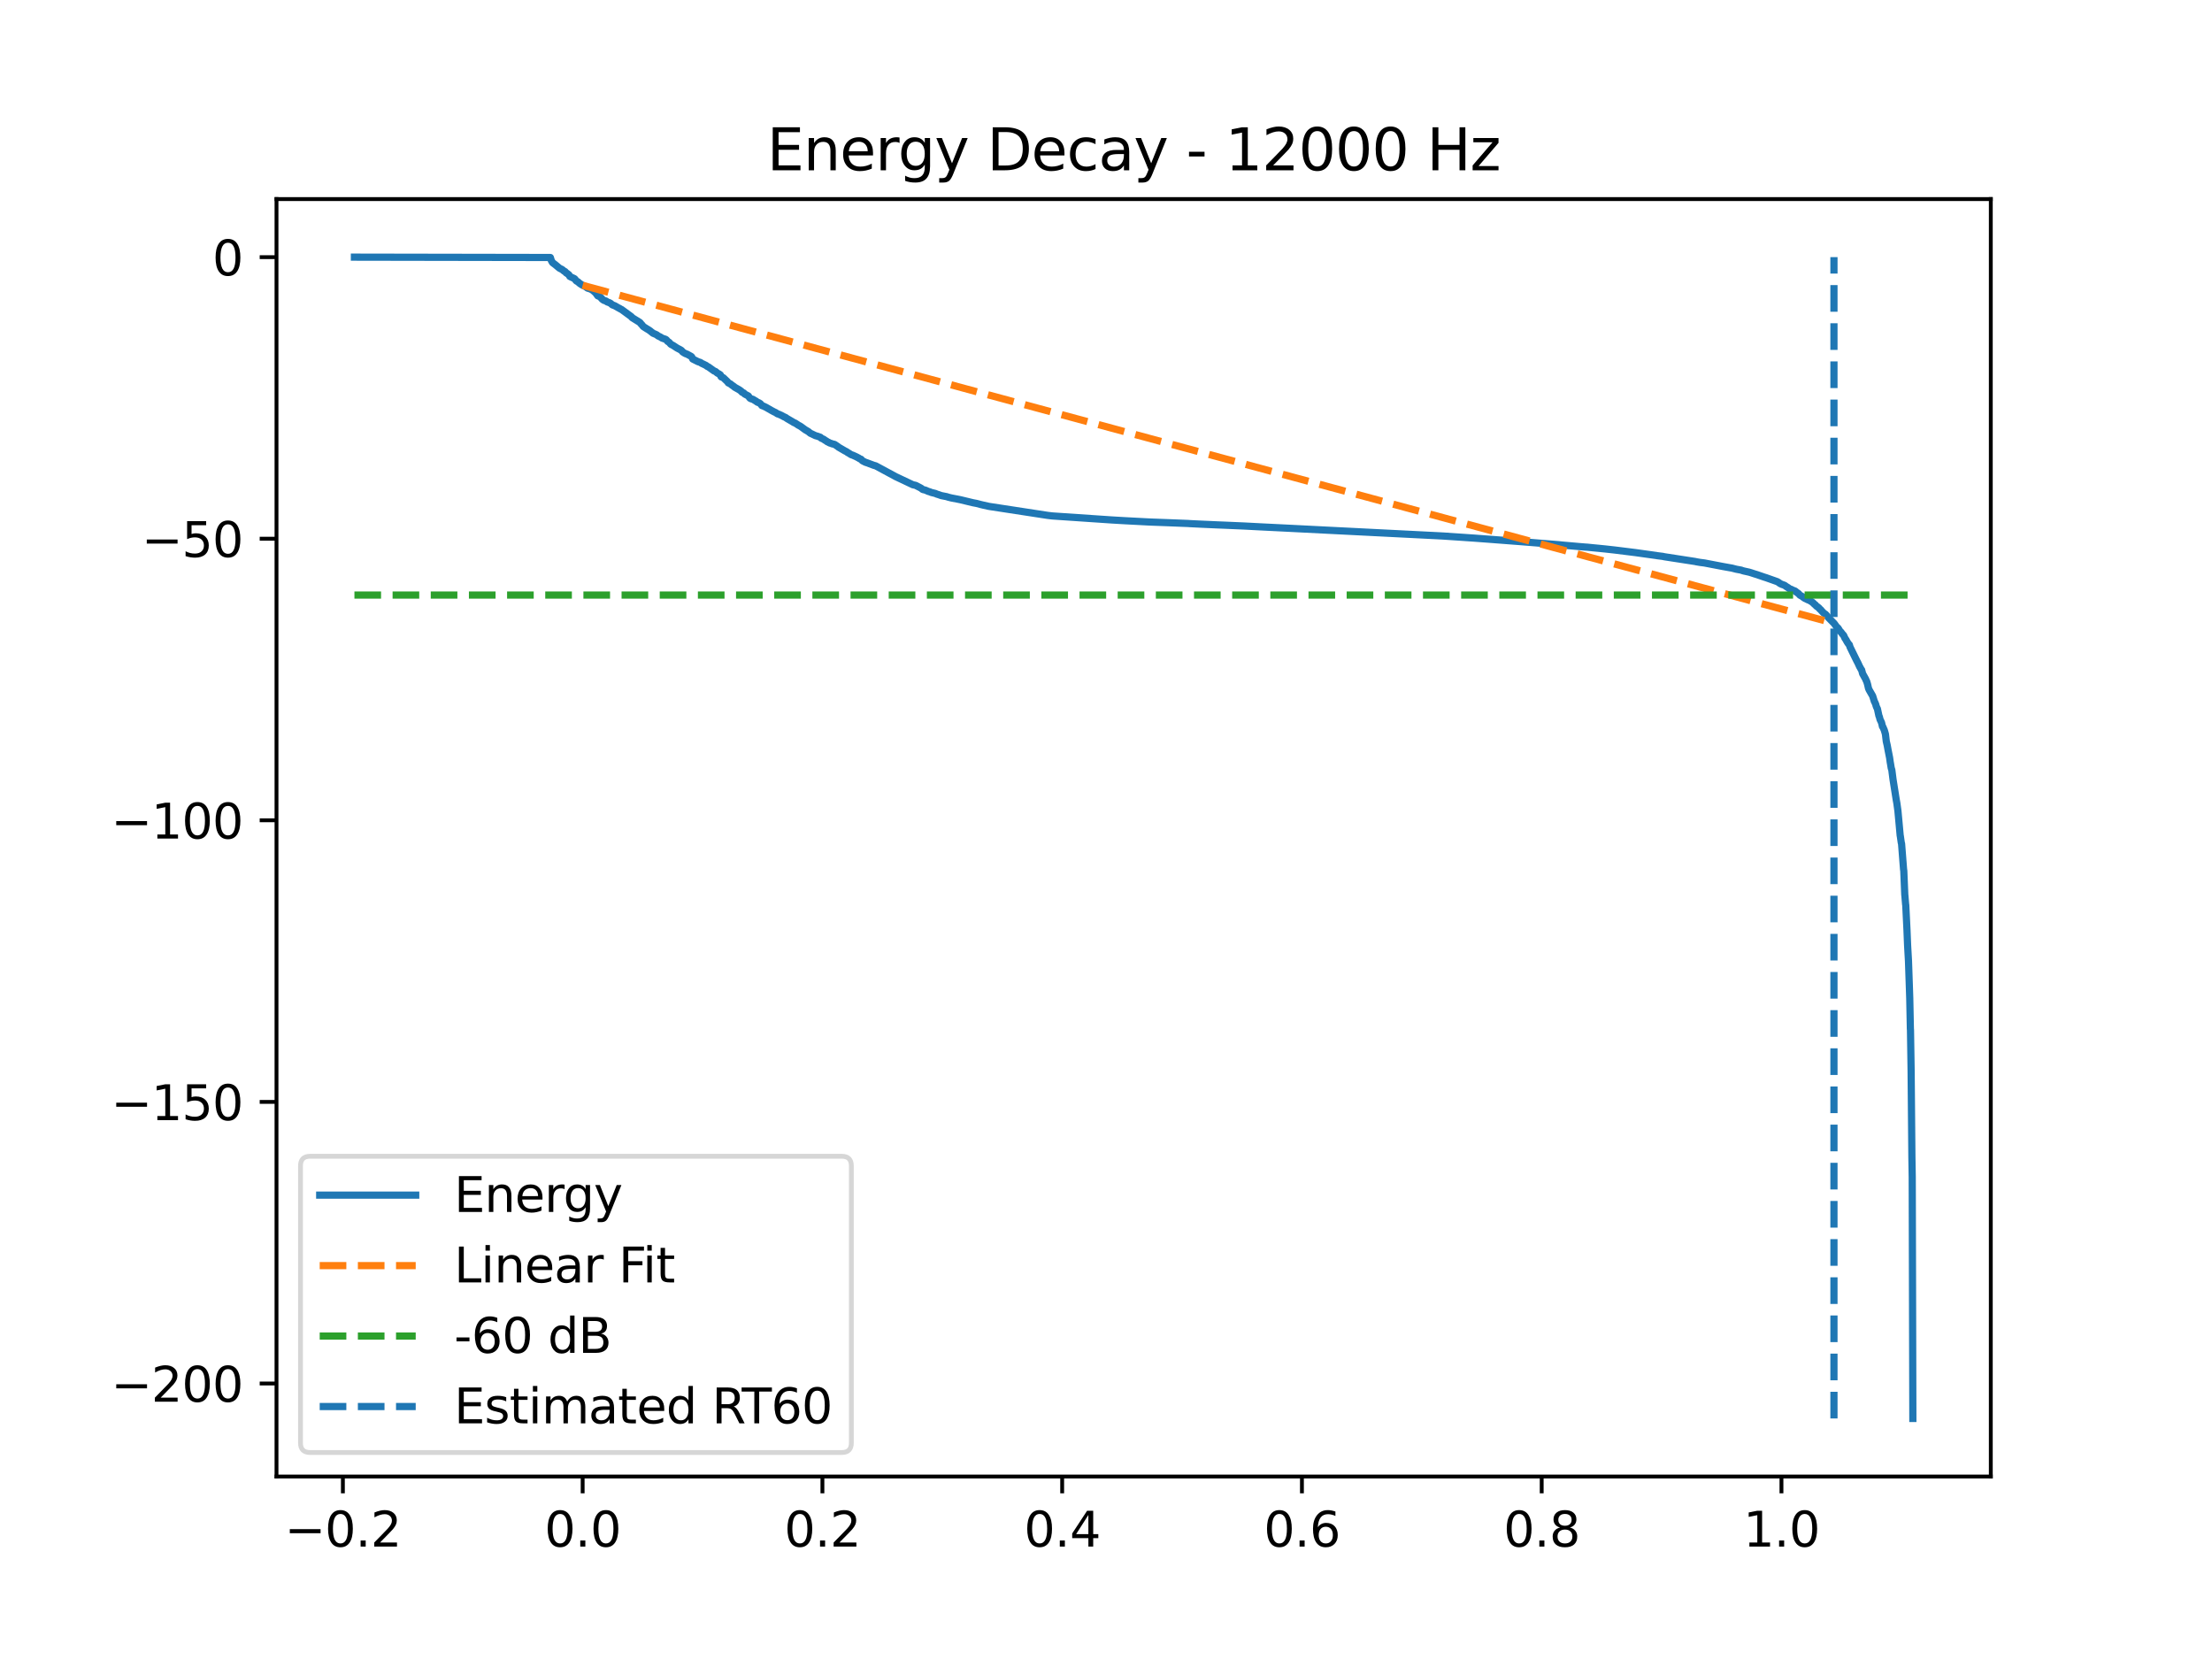 <?xml version="1.0" encoding="utf-8" standalone="no"?>
<!DOCTYPE svg PUBLIC "-//W3C//DTD SVG 1.1//EN"
  "http://www.w3.org/Graphics/SVG/1.1/DTD/svg11.dtd">
<svg xmlns:xlink="http://www.w3.org/1999/xlink" width="460.8pt" height="345.6pt" viewBox="0 0 460.8 345.6" xmlns="http://www.w3.org/2000/svg" version="1.1">
 <defs>
  <style type="text/css">*{stroke-linejoin: round; stroke-linecap: butt}</style>
 </defs>
 <g id="figure_1">
  <g id="patch_1">
   <path d="M 0 345.6 
L 460.8 345.6 
L 460.8 0 
L 0 0 
z
" style="fill: #ffffff"/>
  </g>
  <g id="axes_1">
   <g id="patch_2">
    <path d="M 57.6 307.584 
L 414.72 307.584 
L 414.72 41.472 
L 57.6 41.472 
z
" style="fill: #ffffff"/>
   </g>
   <g id="matplotlib.axis_1">
    <g id="xtick_1">
     <g id="line2d_1">
      <defs>
       <path id="mada0045328" d="M 0 0 
L 0 3.5 
" style="stroke: #000000; stroke-width: 0.8"/>
      </defs>
      <g>
       <use xlink:href="#mada0045328" x="71.429" y="307.584" style="stroke: #000000; stroke-width: 0.8"/>
      </g>
     </g>
     <g id="text_1">
      <!-- −0.2 -->
      <g transform="translate(59.288 322.182) scale(0.1 -0.1)">
       <defs>
        <path id="DejaVuSans-2212" d="M 678 2272 
L 4684 2272 
L 4684 1741 
L 678 1741 
L 678 2272 
z
" transform="scale(0.016)"/>
        <path id="DejaVuSans-30" d="M 2034 4250 
Q 1547 4250 1301 3770 
Q 1056 3291 1056 2328 
Q 1056 1369 1301 889 
Q 1547 409 2034 409 
Q 2525 409 2770 889 
Q 3016 1369 3016 2328 
Q 3016 3291 2770 3770 
Q 2525 4250 2034 4250 
z
M 2034 4750 
Q 2819 4750 3233 4129 
Q 3647 3509 3647 2328 
Q 3647 1150 3233 529 
Q 2819 -91 2034 -91 
Q 1250 -91 836 529 
Q 422 1150 422 2328 
Q 422 3509 836 4129 
Q 1250 4750 2034 4750 
z
" transform="scale(0.016)"/>
        <path id="DejaVuSans-2e" d="M 684 794 
L 1344 794 
L 1344 0 
L 684 0 
L 684 794 
z
" transform="scale(0.016)"/>
        <path id="DejaVuSans-32" d="M 1228 531 
L 3431 531 
L 3431 0 
L 469 0 
L 469 531 
Q 828 903 1448 1529 
Q 2069 2156 2228 2338 
Q 2531 2678 2651 2914 
Q 2772 3150 2772 3378 
Q 2772 3750 2511 3984 
Q 2250 4219 1831 4219 
Q 1534 4219 1204 4116 
Q 875 4013 500 3803 
L 500 4441 
Q 881 4594 1212 4672 
Q 1544 4750 1819 4750 
Q 2544 4750 2975 4387 
Q 3406 4025 3406 3419 
Q 3406 3131 3298 2873 
Q 3191 2616 2906 2266 
Q 2828 2175 2409 1742 
Q 1991 1309 1228 531 
z
" transform="scale(0.016)"/>
       </defs>
       <use xlink:href="#DejaVuSans-2212"/>
       <use xlink:href="#DejaVuSans-30" transform="translate(83.789 0)"/>
       <use xlink:href="#DejaVuSans-2e" transform="translate(147.412 0)"/>
       <use xlink:href="#DejaVuSans-32" transform="translate(179.199 0)"/>
      </g>
     </g>
    </g>
    <g id="xtick_2">
     <g id="line2d_2">
      <g>
       <use xlink:href="#mada0045328" x="121.376" y="307.584" style="stroke: #000000; stroke-width: 0.8"/>
      </g>
     </g>
     <g id="text_2">
      <!-- 0.0 -->
      <g transform="translate(113.424 322.182) scale(0.1 -0.1)">
       <use xlink:href="#DejaVuSans-30"/>
       <use xlink:href="#DejaVuSans-2e" transform="translate(63.623 0)"/>
       <use xlink:href="#DejaVuSans-30" transform="translate(95.41 0)"/>
      </g>
     </g>
    </g>
    <g id="xtick_3">
     <g id="line2d_3">
      <g>
       <use xlink:href="#mada0045328" x="171.323" y="307.584" style="stroke: #000000; stroke-width: 0.8"/>
      </g>
     </g>
     <g id="text_3">
      <!-- 0.2 -->
      <g transform="translate(163.371 322.182) scale(0.1 -0.1)">
       <use xlink:href="#DejaVuSans-30"/>
       <use xlink:href="#DejaVuSans-2e" transform="translate(63.623 0)"/>
       <use xlink:href="#DejaVuSans-32" transform="translate(95.41 0)"/>
      </g>
     </g>
    </g>
    <g id="xtick_4">
     <g id="line2d_4">
      <g>
       <use xlink:href="#mada0045328" x="221.27" y="307.584" style="stroke: #000000; stroke-width: 0.8"/>
      </g>
     </g>
     <g id="text_4">
      <!-- 0.4 -->
      <g transform="translate(213.318 322.182) scale(0.1 -0.1)">
       <defs>
        <path id="DejaVuSans-34" d="M 2419 4116 
L 825 1625 
L 2419 1625 
L 2419 4116 
z
M 2253 4666 
L 3047 4666 
L 3047 1625 
L 3713 1625 
L 3713 1100 
L 3047 1100 
L 3047 0 
L 2419 0 
L 2419 1100 
L 313 1100 
L 313 1709 
L 2253 4666 
z
" transform="scale(0.016)"/>
       </defs>
       <use xlink:href="#DejaVuSans-30"/>
       <use xlink:href="#DejaVuSans-2e" transform="translate(63.623 0)"/>
       <use xlink:href="#DejaVuSans-34" transform="translate(95.41 0)"/>
      </g>
     </g>
    </g>
    <g id="xtick_5">
     <g id="line2d_5">
      <g>
       <use xlink:href="#mada0045328" x="271.216" y="307.584" style="stroke: #000000; stroke-width: 0.8"/>
      </g>
     </g>
     <g id="text_5">
      <!-- 0.6 -->
      <g transform="translate(263.265 322.182) scale(0.1 -0.1)">
       <defs>
        <path id="DejaVuSans-36" d="M 2113 2584 
Q 1688 2584 1439 2293 
Q 1191 2003 1191 1497 
Q 1191 994 1439 701 
Q 1688 409 2113 409 
Q 2538 409 2786 701 
Q 3034 994 3034 1497 
Q 3034 2003 2786 2293 
Q 2538 2584 2113 2584 
z
M 3366 4563 
L 3366 3988 
Q 3128 4100 2886 4159 
Q 2644 4219 2406 4219 
Q 1781 4219 1451 3797 
Q 1122 3375 1075 2522 
Q 1259 2794 1537 2939 
Q 1816 3084 2150 3084 
Q 2853 3084 3261 2657 
Q 3669 2231 3669 1497 
Q 3669 778 3244 343 
Q 2819 -91 2113 -91 
Q 1303 -91 875 529 
Q 447 1150 447 2328 
Q 447 3434 972 4092 
Q 1497 4750 2381 4750 
Q 2619 4750 2861 4703 
Q 3103 4656 3366 4563 
z
" transform="scale(0.016)"/>
       </defs>
       <use xlink:href="#DejaVuSans-30"/>
       <use xlink:href="#DejaVuSans-2e" transform="translate(63.623 0)"/>
       <use xlink:href="#DejaVuSans-36" transform="translate(95.41 0)"/>
      </g>
     </g>
    </g>
    <g id="xtick_6">
     <g id="line2d_6">
      <g>
       <use xlink:href="#mada0045328" x="321.163" y="307.584" style="stroke: #000000; stroke-width: 0.8"/>
      </g>
     </g>
     <g id="text_6">
      <!-- 0.8 -->
      <g transform="translate(313.212 322.182) scale(0.1 -0.1)">
       <defs>
        <path id="DejaVuSans-38" d="M 2034 2216 
Q 1584 2216 1326 1975 
Q 1069 1734 1069 1313 
Q 1069 891 1326 650 
Q 1584 409 2034 409 
Q 2484 409 2743 651 
Q 3003 894 3003 1313 
Q 3003 1734 2745 1975 
Q 2488 2216 2034 2216 
z
M 1403 2484 
Q 997 2584 770 2862 
Q 544 3141 544 3541 
Q 544 4100 942 4425 
Q 1341 4750 2034 4750 
Q 2731 4750 3128 4425 
Q 3525 4100 3525 3541 
Q 3525 3141 3298 2862 
Q 3072 2584 2669 2484 
Q 3125 2378 3379 2068 
Q 3634 1759 3634 1313 
Q 3634 634 3220 271 
Q 2806 -91 2034 -91 
Q 1263 -91 848 271 
Q 434 634 434 1313 
Q 434 1759 690 2068 
Q 947 2378 1403 2484 
z
M 1172 3481 
Q 1172 3119 1398 2916 
Q 1625 2713 2034 2713 
Q 2441 2713 2670 2916 
Q 2900 3119 2900 3481 
Q 2900 3844 2670 4047 
Q 2441 4250 2034 4250 
Q 1625 4250 1398 4047 
Q 1172 3844 1172 3481 
z
" transform="scale(0.016)"/>
       </defs>
       <use xlink:href="#DejaVuSans-30"/>
       <use xlink:href="#DejaVuSans-2e" transform="translate(63.623 0)"/>
       <use xlink:href="#DejaVuSans-38" transform="translate(95.41 0)"/>
      </g>
     </g>
    </g>
    <g id="xtick_7">
     <g id="line2d_7">
      <g>
       <use xlink:href="#mada0045328" x="371.11" y="307.584" style="stroke: #000000; stroke-width: 0.8"/>
      </g>
     </g>
     <g id="text_7">
      <!-- 1.0 -->
      <g transform="translate(363.159 322.182) scale(0.1 -0.1)">
       <defs>
        <path id="DejaVuSans-31" d="M 794 531 
L 1825 531 
L 1825 4091 
L 703 3866 
L 703 4441 
L 1819 4666 
L 2450 4666 
L 2450 531 
L 3481 531 
L 3481 0 
L 794 0 
L 794 531 
z
" transform="scale(0.016)"/>
       </defs>
       <use xlink:href="#DejaVuSans-31"/>
       <use xlink:href="#DejaVuSans-2e" transform="translate(63.623 0)"/>
       <use xlink:href="#DejaVuSans-30" transform="translate(95.41 0)"/>
      </g>
     </g>
    </g>
   </g>
   <g id="matplotlib.axis_2">
    <g id="ytick_1">
     <g id="line2d_8">
      <defs>
       <path id="me02e7747e7" d="M 0 0 
L -3.5 0 
" style="stroke: #000000; stroke-width: 0.8"/>
      </defs>
      <g>
       <use xlink:href="#me02e7747e7" x="57.6" y="288.204" style="stroke: #000000; stroke-width: 0.8"/>
      </g>
     </g>
     <g id="text_8">
      <!-- −200 -->
      <g transform="translate(23.133 292.004) scale(0.1 -0.1)">
       <use xlink:href="#DejaVuSans-2212"/>
       <use xlink:href="#DejaVuSans-32" transform="translate(83.789 0)"/>
       <use xlink:href="#DejaVuSans-30" transform="translate(147.412 0)"/>
       <use xlink:href="#DejaVuSans-30" transform="translate(211.035 0)"/>
      </g>
     </g>
    </g>
    <g id="ytick_2">
     <g id="line2d_9">
      <g>
       <use xlink:href="#me02e7747e7" x="57.6" y="229.545" style="stroke: #000000; stroke-width: 0.8"/>
      </g>
     </g>
     <g id="text_9">
      <!-- −150 -->
      <g transform="translate(23.133 233.344) scale(0.1 -0.1)">
       <defs>
        <path id="DejaVuSans-35" d="M 691 4666 
L 3169 4666 
L 3169 4134 
L 1269 4134 
L 1269 2991 
Q 1406 3038 1543 3061 
Q 1681 3084 1819 3084 
Q 2600 3084 3056 2656 
Q 3513 2228 3513 1497 
Q 3513 744 3044 326 
Q 2575 -91 1722 -91 
Q 1428 -91 1123 -41 
Q 819 9 494 109 
L 494 744 
Q 775 591 1075 516 
Q 1375 441 1709 441 
Q 2250 441 2565 725 
Q 2881 1009 2881 1497 
Q 2881 1984 2565 2268 
Q 2250 2553 1709 2553 
Q 1456 2553 1204 2497 
Q 953 2441 691 2322 
L 691 4666 
z
" transform="scale(0.016)"/>
       </defs>
       <use xlink:href="#DejaVuSans-2212"/>
       <use xlink:href="#DejaVuSans-31" transform="translate(83.789 0)"/>
       <use xlink:href="#DejaVuSans-35" transform="translate(147.412 0)"/>
       <use xlink:href="#DejaVuSans-30" transform="translate(211.035 0)"/>
      </g>
     </g>
    </g>
    <g id="ytick_3">
     <g id="line2d_10">
      <g>
       <use xlink:href="#me02e7747e7" x="57.6" y="170.886" style="stroke: #000000; stroke-width: 0.8"/>
      </g>
     </g>
     <g id="text_10">
      <!-- −100 -->
      <g transform="translate(23.133 174.685) scale(0.1 -0.1)">
       <use xlink:href="#DejaVuSans-2212"/>
       <use xlink:href="#DejaVuSans-31" transform="translate(83.789 0)"/>
       <use xlink:href="#DejaVuSans-30" transform="translate(147.412 0)"/>
       <use xlink:href="#DejaVuSans-30" transform="translate(211.035 0)"/>
      </g>
     </g>
    </g>
    <g id="ytick_4">
     <g id="line2d_11">
      <g>
       <use xlink:href="#me02e7747e7" x="57.6" y="112.227" style="stroke: #000000; stroke-width: 0.8"/>
      </g>
     </g>
     <g id="text_11">
      <!-- −50 -->
      <g transform="translate(29.495 116.026) scale(0.1 -0.1)">
       <use xlink:href="#DejaVuSans-2212"/>
       <use xlink:href="#DejaVuSans-35" transform="translate(83.789 0)"/>
       <use xlink:href="#DejaVuSans-30" transform="translate(147.412 0)"/>
      </g>
     </g>
    </g>
    <g id="ytick_5">
     <g id="line2d_12">
      <g>
       <use xlink:href="#me02e7747e7" x="57.6" y="53.568" style="stroke: #000000; stroke-width: 0.8"/>
      </g>
     </g>
     <g id="text_12">
      <!-- 0 -->
      <g transform="translate(44.237 57.367) scale(0.1 -0.1)">
       <use xlink:href="#DejaVuSans-30"/>
      </g>
     </g>
    </g>
   </g>
   <g id="line2d_13">
    <path d="M 73.833 53.568 
L 114.649 53.639 
L 114.831 54.228 
L 115.086 54.695 
L 115.679 55.143 
L 115.861 55.296 
L 116.542 55.864 
L 116.87 56.032 
L 117.052 56.113 
L 117.162 56.199 
L 117.281 56.294 
L 117.541 56.512 
L 117.698 56.561 
L 117.958 56.86 
L 118.098 56.909 
L 118.27 57.079 
L 118.442 57.172 
L 118.52 57.268 
L 118.702 57.586 
L 118.92 57.697 
L 119.685 58.053 
L 119.857 58.252 
L 119.914 58.365 
L 120.096 58.553 
L 120.361 58.684 
L 120.668 58.955 
L 120.804 59.069 
L 121.173 59.312 
L 122.146 59.808 
L 122.234 59.911 
L 122.38 60.018 
L 123.056 60.227 
L 123.275 60.362 
L 123.478 60.475 
L 124.113 61.043 
L 124.279 61.286 
L 124.534 61.63 
L 124.888 61.733 
L 125.049 61.914 
L 125.273 62.091 
L 125.382 62.254 
L 125.538 62.391 
L 125.689 62.495 
L 125.824 62.579 
L 126.251 62.71 
L 126.454 62.881 
L 126.761 62.993 
L 126.927 63.05 
L 127.224 63.212 
L 127.416 63.386 
L 127.583 63.524 
L 127.723 63.565 
L 128.087 63.705 
L 128.847 64.145 
L 129.086 64.253 
L 129.227 64.361 
L 129.487 64.477 
L 131.532 65.976 
L 131.662 66.161 
L 133.004 66.991 
L 133.322 67.194 
L 133.545 67.484 
L 133.66 67.589 
L 133.894 67.877 
L 133.967 67.987 
L 134.133 68.105 
L 134.487 68.328 
L 134.773 68.511 
L 134.997 68.638 
L 135.444 68.933 
L 135.647 69.113 
L 135.824 69.235 
L 136.011 69.404 
L 136.542 69.627 
L 136.833 69.769 
L 136.984 69.899 
L 137.125 70.003 
L 137.265 70.061 
L 137.562 70.203 
L 137.921 70.435 
L 138.597 70.662 
L 138.743 70.741 
L 138.868 70.853 
L 139.071 71.117 
L 139.294 71.242 
L 139.487 71.413 
L 139.638 71.6 
L 139.737 71.714 
L 140.226 71.963 
L 141.006 72.478 
L 141.141 72.555 
L 141.604 72.79 
L 141.958 73.003 
L 142.192 73.299 
L 142.385 73.421 
L 142.624 73.572 
L 142.9 73.708 
L 143.087 73.753 
L 143.311 73.877 
L 143.966 74.235 
L 144.123 74.382 
L 144.169 74.49 
L 144.305 74.789 
L 145.387 75.334 
L 145.709 75.442 
L 145.938 75.517 
L 146.074 75.628 
L 146.235 75.722 
L 146.531 75.853 
L 146.74 75.961 
L 147.078 76.121 
L 147.312 76.317 
L 147.567 76.428 
L 148.769 77.286 
L 149.029 77.381 
L 149.159 77.468 
L 149.258 77.569 
L 149.419 77.704 
L 149.82 77.922 
L 150.069 78.1 
L 150.121 78.334 
L 150.262 78.526 
L 150.636 78.649 
L 151.563 79.53 
L 151.713 79.759 
L 152.14 79.962 
L 152.39 80.173 
L 152.889 80.519 
L 153.04 80.661 
L 154.023 81.214 
L 154.164 81.322 
L 154.414 81.498 
L 154.575 81.705 
L 154.934 81.857 
L 155.116 82.076 
L 155.491 82.274 
L 155.891 82.483 
L 156.12 82.816 
L 156.235 82.953 
L 156.391 83.045 
L 156.859 83.193 
L 157.291 83.461 
L 157.499 83.566 
L 157.723 83.762 
L 158.113 83.914 
L 158.435 84.122 
L 158.706 84.486 
L 159.044 84.601 
L 159.575 84.853 
L 160.053 85.129 
L 160.225 85.225 
L 160.423 85.332 
L 160.61 85.452 
L 161.25 85.796 
L 161.562 85.937 
L 161.755 86.063 
L 161.926 86.195 
L 162.291 86.309 
L 162.483 86.402 
L 162.775 86.529 
L 163.331 86.831 
L 163.659 86.973 
L 163.799 87.075 
L 163.956 87.189 
L 164.96 87.773 
L 165.142 87.88 
L 165.376 88.036 
L 165.62 88.119 
L 166.146 88.456 
L 166.276 88.556 
L 166.651 88.748 
L 166.932 88.933 
L 167.077 89.042 
L 167.8 89.571 
L 167.941 89.637 
L 168.18 89.785 
L 168.383 89.901 
L 168.576 90.06 
L 168.867 90.293 
L 168.992 90.328 
L 169.71 90.676 
L 169.882 90.757 
L 170.287 90.867 
L 170.61 90.985 
L 170.912 91.093 
L 171.052 91.265 
L 171.531 91.483 
L 171.677 91.565 
L 171.801 91.676 
L 172.181 91.894 
L 172.311 92.018 
L 172.629 92.147 
L 172.78 92.257 
L 173.17 92.381 
L 173.362 92.462 
L 173.851 92.572 
L 174.512 93.012 
L 174.694 93.163 
L 175.787 93.799 
L 175.938 93.89 
L 176.141 93.994 
L 176.343 94.091 
L 176.593 94.286 
L 176.78 94.375 
L 177.301 94.708 
L 177.649 94.826 
L 178.128 95.039 
L 178.539 95.236 
L 178.679 95.322 
L 178.908 95.429 
L 179.07 95.562 
L 179.382 95.672 
L 179.632 95.971 
L 180.282 96.301 
L 180.511 96.371 
L 182.02 96.932 
L 182.426 97.043 
L 186.224 99.091 
L 186.374 99.171 
L 186.593 99.294 
L 190.162 100.981 
L 190.719 101.099 
L 191.582 101.537 
L 191.921 101.724 
L 192.071 101.857 
L 192.217 101.972 
L 192.737 102.094 
L 193.044 102.22 
L 193.325 102.352 
L 193.695 102.455 
L 193.929 102.562 
L 194.069 102.603 
L 194.876 102.801 
L 195.131 102.925 
L 195.505 103.036 
L 196.005 103.215 
L 196.177 103.26 
L 197.238 103.469 
L 197.503 103.565 
L 198.206 103.738 
L 199.501 103.986 
L 200.063 104.099 
L 202.696 104.733 
L 203.408 104.865 
L 204.277 105.094 
L 204.772 105.212 
L 205.901 105.464 
L 206.135 105.506 
L 218.257 107.366 
L 219.23 107.48 
L 231.54 108.311 
L 233.689 108.438 
L 234.646 108.491 
L 239.188 108.729 
L 240.005 108.764 
L 243.075 108.876 
L 247.513 109.051 
L 247.887 109.08 
L 249.963 109.181 
L 253.647 109.345 
L 254.724 109.386 
L 259.203 109.579 
L 262.434 109.746 
L 267.965 110.019 
L 299.769 111.618 
L 300.69 111.667 
L 305.081 111.961 
L 305.477 111.99 
L 307.126 112.101 
L 309.748 112.296 
L 310.123 112.322 
L 312.006 112.467 
L 313.297 112.564 
L 315.18 112.71 
L 316.736 112.826 
L 324.79 113.477 
L 325.341 113.539 
L 328.915 113.854 
L 330.263 113.965 
L 330.658 113.988 
L 331.756 114.1 
L 332.994 114.218 
L 334.29 114.348 
L 335.372 114.467 
L 336.387 114.579 
L 340.752 115.123 
L 340.944 115.151 
L 345.039 115.722 
L 345.205 115.758 
L 346.371 115.903 
L 346.73 115.982 
L 353.171 116.975 
L 353.353 117.023 
L 353.993 117.133 
L 354.206 117.166 
L 355.065 117.276 
L 358.92 118.014 
L 360.273 118.258 
L 360.814 118.351 
L 361.449 118.518 
L 361.74 118.589 
L 362.734 118.769 
L 362.89 118.837 
L 363.259 118.946 
L 363.54 119.007 
L 364.055 119.122 
L 364.383 119.193 
L 364.83 119.329 
L 365.522 119.557 
L 365.907 119.673 
L 366.1 119.734 
L 366.433 119.852 
L 367.484 120.211 
L 367.91 120.345 
L 369.924 121.058 
L 370.257 121.176 
L 370.392 121.267 
L 370.59 121.375 
L 370.736 121.511 
L 370.985 121.634 
L 371.131 121.712 
L 371.537 121.849 
L 371.766 121.939 
L 372.135 122.203 
L 372.281 122.294 
L 372.531 122.436 
L 372.676 122.589 
L 373.254 122.821 
L 373.451 122.945 
L 373.826 123.072 
L 374.019 123.164 
L 374.169 123.318 
L 374.586 123.6 
L 374.721 123.718 
L 374.939 123.974 
L 375.481 124.275 
L 375.652 124.431 
L 375.845 124.558 
L 376.006 124.666 
L 376.344 124.807 
L 376.474 124.89 
L 376.812 125.031 
L 377.021 125.108 
L 377.182 125.232 
L 377.348 125.306 
L 377.796 125.674 
L 377.936 125.826 
L 378.03 125.932 
L 378.165 125.994 
L 378.248 126.096 
L 378.399 126.28 
L 378.639 126.425 
L 378.831 126.585 
L 378.946 126.683 
L 379.102 126.89 
L 379.258 126.996 
L 379.346 127.092 
L 379.476 127.262 
L 379.856 127.654 
L 379.976 127.77 
L 380.288 127.965 
L 380.418 128.105 
L 380.871 128.634 
L 382.052 129.839 
L 382.244 130.088 
L 382.572 130.549 
L 382.759 130.73 
L 382.9 130.837 
L 383.025 131.048 
L 383.071 131.1 
L 383.201 131.373 
L 383.508 131.678 
L 383.701 131.937 
L 383.795 132.065 
L 383.971 132.254 
L 384.065 132.359 
L 384.315 132.919 
L 384.648 133.42 
L 384.674 133.518 
L 384.861 133.817 
L 384.934 133.942 
L 385.121 134.19 
L 385.246 134.312 
L 385.397 134.792 
L 386.677 137.405 
L 386.885 137.821 
L 386.968 137.952 
L 387.411 138.918 
L 387.483 139.017 
L 387.728 139.484 
L 387.811 139.556 
L 388.014 140.333 
L 388.649 141.474 
L 388.774 141.8 
L 388.852 141.905 
L 389.049 142.557 
L 389.242 143.399 
L 389.388 143.729 
L 390.106 144.981 
L 390.475 146.16 
L 390.558 146.283 
L 390.772 146.788 
L 390.798 146.97 
L 390.964 147.4 
L 391.099 147.657 
L 391.422 149.166 
L 391.495 149.278 
L 391.646 149.873 
L 391.838 150.269 
L 391.963 150.553 
L 392.01 150.74 
L 392.15 151.355 
L 392.254 151.45 
L 392.421 151.867 
L 392.483 151.987 
L 392.53 152.113 
L 392.707 152.707 
L 392.775 152.979 
L 392.946 154.426 
L 393.149 155.306 
L 393.31 156.188 
L 393.638 157.846 
L 393.789 158.92 
L 393.81 158.978 
L 393.971 159.981 
L 394.101 160.398 
L 394.351 162.361 
L 394.367 162.469 
L 395.027 166.65 
L 395.152 167.327 
L 395.371 168.92 
L 395.522 170.544 
L 395.693 172.415 
L 395.844 174.072 
L 395.875 174.185 
L 396.068 175.545 
L 396.13 175.743 
L 396.547 181.117 
L 396.593 181.394 
L 396.802 186.449 
L 396.822 186.551 
L 396.973 188.376 
L 397.004 188.533 
L 397.259 193.747 
L 397.389 196.944 
L 397.572 200.192 
L 397.837 207.983 
L 397.967 214.347 
L 397.988 214.534 
L 398.123 223.193 
L 398.284 241.089 
L 398.352 245.15 
L 398.482 295.488 
L 398.482 295.488 
" clip-path="url(#pbf274937af)" style="fill: none; stroke: #1f77b4; stroke-width: 1.5; stroke-linecap: square"/>
   </g>
   <g id="line2d_14">
    <path d="M 121.376 59.437 
L 382.046 129.825 
" clip-path="url(#pbf274937af)" style="fill: none; stroke-dasharray: 5.55,2.4; stroke-dashoffset: 0; stroke: #ff7f0e; stroke-width: 1.5"/>
   </g>
   <g id="line2d_15">
    <path d="M 73.833 123.959 
L 398.487 123.959 
L 398.487 123.959 
" clip-path="url(#pbf274937af)" style="fill: none; stroke-dasharray: 5.55,2.4; stroke-dashoffset: 0; stroke: #2ca02c; stroke-width: 1.5"/>
   </g>
   <g id="LineCollection_1">
    <path d="M 382.046 295.488 
L 382.046 53.568 
" clip-path="url(#pbf274937af)" style="fill: none; stroke-dasharray: 5.55,2.4; stroke-dashoffset: 0; stroke: #1f77b4; stroke-width: 1.5"/>
   </g>
   <g id="patch_3">
    <path d="M 57.6 307.584 
L 57.6 41.472 
" style="fill: none; stroke: #000000; stroke-width: 0.8; stroke-linejoin: miter; stroke-linecap: square"/>
   </g>
   <g id="patch_4">
    <path d="M 414.72 307.584 
L 414.72 41.472 
" style="fill: none; stroke: #000000; stroke-width: 0.8; stroke-linejoin: miter; stroke-linecap: square"/>
   </g>
   <g id="patch_5">
    <path d="M 57.6 307.584 
L 414.72 307.584 
" style="fill: none; stroke: #000000; stroke-width: 0.8; stroke-linejoin: miter; stroke-linecap: square"/>
   </g>
   <g id="patch_6">
    <path d="M 57.6 41.472 
L 414.72 41.472 
" style="fill: none; stroke: #000000; stroke-width: 0.8; stroke-linejoin: miter; stroke-linecap: square"/>
   </g>
   <g id="text_13">
    <!-- Energy Decay - 12000 Hz -->
    <g transform="translate(159.773 35.472) scale(0.12 -0.12)">
     <defs>
      <path id="DejaVuSans-45" d="M 628 4666 
L 3578 4666 
L 3578 4134 
L 1259 4134 
L 1259 2753 
L 3481 2753 
L 3481 2222 
L 1259 2222 
L 1259 531 
L 3634 531 
L 3634 0 
L 628 0 
L 628 4666 
z
" transform="scale(0.016)"/>
      <path id="DejaVuSans-6e" d="M 3513 2113 
L 3513 0 
L 2938 0 
L 2938 2094 
Q 2938 2591 2744 2837 
Q 2550 3084 2163 3084 
Q 1697 3084 1428 2787 
Q 1159 2491 1159 1978 
L 1159 0 
L 581 0 
L 581 3500 
L 1159 3500 
L 1159 2956 
Q 1366 3272 1645 3428 
Q 1925 3584 2291 3584 
Q 2894 3584 3203 3211 
Q 3513 2838 3513 2113 
z
" transform="scale(0.016)"/>
      <path id="DejaVuSans-65" d="M 3597 1894 
L 3597 1613 
L 953 1613 
Q 991 1019 1311 708 
Q 1631 397 2203 397 
Q 2534 397 2845 478 
Q 3156 559 3463 722 
L 3463 178 
Q 3153 47 2828 -22 
Q 2503 -91 2169 -91 
Q 1331 -91 842 396 
Q 353 884 353 1716 
Q 353 2575 817 3079 
Q 1281 3584 2069 3584 
Q 2775 3584 3186 3129 
Q 3597 2675 3597 1894 
z
M 3022 2063 
Q 3016 2534 2758 2815 
Q 2500 3097 2075 3097 
Q 1594 3097 1305 2825 
Q 1016 2553 972 2059 
L 3022 2063 
z
" transform="scale(0.016)"/>
      <path id="DejaVuSans-72" d="M 2631 2963 
Q 2534 3019 2420 3045 
Q 2306 3072 2169 3072 
Q 1681 3072 1420 2755 
Q 1159 2438 1159 1844 
L 1159 0 
L 581 0 
L 581 3500 
L 1159 3500 
L 1159 2956 
Q 1341 3275 1631 3429 
Q 1922 3584 2338 3584 
Q 2397 3584 2469 3576 
Q 2541 3569 2628 3553 
L 2631 2963 
z
" transform="scale(0.016)"/>
      <path id="DejaVuSans-67" d="M 2906 1791 
Q 2906 2416 2648 2759 
Q 2391 3103 1925 3103 
Q 1463 3103 1205 2759 
Q 947 2416 947 1791 
Q 947 1169 1205 825 
Q 1463 481 1925 481 
Q 2391 481 2648 825 
Q 2906 1169 2906 1791 
z
M 3481 434 
Q 3481 -459 3084 -895 
Q 2688 -1331 1869 -1331 
Q 1566 -1331 1297 -1286 
Q 1028 -1241 775 -1147 
L 775 -588 
Q 1028 -725 1275 -790 
Q 1522 -856 1778 -856 
Q 2344 -856 2625 -561 
Q 2906 -266 2906 331 
L 2906 616 
Q 2728 306 2450 153 
Q 2172 0 1784 0 
Q 1141 0 747 490 
Q 353 981 353 1791 
Q 353 2603 747 3093 
Q 1141 3584 1784 3584 
Q 2172 3584 2450 3431 
Q 2728 3278 2906 2969 
L 2906 3500 
L 3481 3500 
L 3481 434 
z
" transform="scale(0.016)"/>
      <path id="DejaVuSans-79" d="M 2059 -325 
Q 1816 -950 1584 -1140 
Q 1353 -1331 966 -1331 
L 506 -1331 
L 506 -850 
L 844 -850 
Q 1081 -850 1212 -737 
Q 1344 -625 1503 -206 
L 1606 56 
L 191 3500 
L 800 3500 
L 1894 763 
L 2988 3500 
L 3597 3500 
L 2059 -325 
z
" transform="scale(0.016)"/>
      <path id="DejaVuSans-20" transform="scale(0.016)"/>
      <path id="DejaVuSans-44" d="M 1259 4147 
L 1259 519 
L 2022 519 
Q 2988 519 3436 956 
Q 3884 1394 3884 2338 
Q 3884 3275 3436 3711 
Q 2988 4147 2022 4147 
L 1259 4147 
z
M 628 4666 
L 1925 4666 
Q 3281 4666 3915 4102 
Q 4550 3538 4550 2338 
Q 4550 1131 3912 565 
Q 3275 0 1925 0 
L 628 0 
L 628 4666 
z
" transform="scale(0.016)"/>
      <path id="DejaVuSans-63" d="M 3122 3366 
L 3122 2828 
Q 2878 2963 2633 3030 
Q 2388 3097 2138 3097 
Q 1578 3097 1268 2742 
Q 959 2388 959 1747 
Q 959 1106 1268 751 
Q 1578 397 2138 397 
Q 2388 397 2633 464 
Q 2878 531 3122 666 
L 3122 134 
Q 2881 22 2623 -34 
Q 2366 -91 2075 -91 
Q 1284 -91 818 406 
Q 353 903 353 1747 
Q 353 2603 823 3093 
Q 1294 3584 2113 3584 
Q 2378 3584 2631 3529 
Q 2884 3475 3122 3366 
z
" transform="scale(0.016)"/>
      <path id="DejaVuSans-61" d="M 2194 1759 
Q 1497 1759 1228 1600 
Q 959 1441 959 1056 
Q 959 750 1161 570 
Q 1363 391 1709 391 
Q 2188 391 2477 730 
Q 2766 1069 2766 1631 
L 2766 1759 
L 2194 1759 
z
M 3341 1997 
L 3341 0 
L 2766 0 
L 2766 531 
Q 2569 213 2275 61 
Q 1981 -91 1556 -91 
Q 1019 -91 701 211 
Q 384 513 384 1019 
Q 384 1609 779 1909 
Q 1175 2209 1959 2209 
L 2766 2209 
L 2766 2266 
Q 2766 2663 2505 2880 
Q 2244 3097 1772 3097 
Q 1472 3097 1187 3025 
Q 903 2953 641 2809 
L 641 3341 
Q 956 3463 1253 3523 
Q 1550 3584 1831 3584 
Q 2591 3584 2966 3190 
Q 3341 2797 3341 1997 
z
" transform="scale(0.016)"/>
      <path id="DejaVuSans-2d" d="M 313 2009 
L 1997 2009 
L 1997 1497 
L 313 1497 
L 313 2009 
z
" transform="scale(0.016)"/>
      <path id="DejaVuSans-48" d="M 628 4666 
L 1259 4666 
L 1259 2753 
L 3553 2753 
L 3553 4666 
L 4184 4666 
L 4184 0 
L 3553 0 
L 3553 2222 
L 1259 2222 
L 1259 0 
L 628 0 
L 628 4666 
z
" transform="scale(0.016)"/>
      <path id="DejaVuSans-7a" d="M 353 3500 
L 3084 3500 
L 3084 2975 
L 922 459 
L 3084 459 
L 3084 0 
L 275 0 
L 275 525 
L 2438 3041 
L 353 3041 
L 353 3500 
z
" transform="scale(0.016)"/>
     </defs>
     <use xlink:href="#DejaVuSans-45"/>
     <use xlink:href="#DejaVuSans-6e" transform="translate(63.184 0)"/>
     <use xlink:href="#DejaVuSans-65" transform="translate(126.562 0)"/>
     <use xlink:href="#DejaVuSans-72" transform="translate(188.086 0)"/>
     <use xlink:href="#DejaVuSans-67" transform="translate(227.449 0)"/>
     <use xlink:href="#DejaVuSans-79" transform="translate(290.926 0)"/>
     <use xlink:href="#DejaVuSans-20" transform="translate(350.105 0)"/>
     <use xlink:href="#DejaVuSans-44" transform="translate(381.893 0)"/>
     <use xlink:href="#DejaVuSans-65" transform="translate(458.895 0)"/>
     <use xlink:href="#DejaVuSans-63" transform="translate(520.418 0)"/>
     <use xlink:href="#DejaVuSans-61" transform="translate(575.398 0)"/>
     <use xlink:href="#DejaVuSans-79" transform="translate(636.678 0)"/>
     <use xlink:href="#DejaVuSans-20" transform="translate(695.857 0)"/>
     <use xlink:href="#DejaVuSans-2d" transform="translate(727.645 0)"/>
     <use xlink:href="#DejaVuSans-20" transform="translate(763.729 0)"/>
     <use xlink:href="#DejaVuSans-31" transform="translate(795.516 0)"/>
     <use xlink:href="#DejaVuSans-32" transform="translate(859.139 0)"/>
     <use xlink:href="#DejaVuSans-30" transform="translate(922.762 0)"/>
     <use xlink:href="#DejaVuSans-30" transform="translate(986.385 0)"/>
     <use xlink:href="#DejaVuSans-30" transform="translate(1050.008 0)"/>
     <use xlink:href="#DejaVuSans-20" transform="translate(1113.631 0)"/>
     <use xlink:href="#DejaVuSans-48" transform="translate(1145.418 0)"/>
     <use xlink:href="#DejaVuSans-7a" transform="translate(1220.613 0)"/>
    </g>
   </g>
   <g id="legend_1">
    <g id="patch_7">
     <path d="M 64.6 302.584 
L 175.352 302.584 
Q 177.352 302.584 177.352 300.584 
L 177.352 242.871 
Q 177.352 240.871 175.352 240.871 
L 64.6 240.871 
Q 62.6 240.871 62.6 242.871 
L 62.6 300.584 
Q 62.6 302.584 64.6 302.584 
z
" style="fill: #ffffff; opacity: 0.8; stroke: #cccccc; stroke-linejoin: miter"/>
    </g>
    <g id="line2d_16">
     <path d="M 66.6 248.97 
L 76.6 248.97 
L 86.6 248.97 
" style="fill: none; stroke: #1f77b4; stroke-width: 1.5; stroke-linecap: square"/>
    </g>
    <g id="text_14">
     <!-- Energy -->
     <g transform="translate(94.6 252.47) scale(0.1 -0.1)">
      <use xlink:href="#DejaVuSans-45"/>
      <use xlink:href="#DejaVuSans-6e" transform="translate(63.184 0)"/>
      <use xlink:href="#DejaVuSans-65" transform="translate(126.562 0)"/>
      <use xlink:href="#DejaVuSans-72" transform="translate(188.086 0)"/>
      <use xlink:href="#DejaVuSans-67" transform="translate(227.449 0)"/>
      <use xlink:href="#DejaVuSans-79" transform="translate(290.926 0)"/>
     </g>
    </g>
    <g id="line2d_17">
     <path d="M 66.6 263.648 
L 76.6 263.648 
L 86.6 263.648 
" style="fill: none; stroke-dasharray: 5.55,2.4; stroke-dashoffset: 0; stroke: #ff7f0e; stroke-width: 1.5"/>
    </g>
    <g id="text_15">
     <!-- Linear Fit -->
     <g transform="translate(94.6 267.148) scale(0.1 -0.1)">
      <defs>
       <path id="DejaVuSans-4c" d="M 628 4666 
L 1259 4666 
L 1259 531 
L 3531 531 
L 3531 0 
L 628 0 
L 628 4666 
z
" transform="scale(0.016)"/>
       <path id="DejaVuSans-69" d="M 603 3500 
L 1178 3500 
L 1178 0 
L 603 0 
L 603 3500 
z
M 603 4863 
L 1178 4863 
L 1178 4134 
L 603 4134 
L 603 4863 
z
" transform="scale(0.016)"/>
       <path id="DejaVuSans-46" d="M 628 4666 
L 3309 4666 
L 3309 4134 
L 1259 4134 
L 1259 2759 
L 3109 2759 
L 3109 2228 
L 1259 2228 
L 1259 0 
L 628 0 
L 628 4666 
z
" transform="scale(0.016)"/>
       <path id="DejaVuSans-74" d="M 1172 4494 
L 1172 3500 
L 2356 3500 
L 2356 3053 
L 1172 3053 
L 1172 1153 
Q 1172 725 1289 603 
Q 1406 481 1766 481 
L 2356 481 
L 2356 0 
L 1766 0 
Q 1100 0 847 248 
Q 594 497 594 1153 
L 594 3053 
L 172 3053 
L 172 3500 
L 594 3500 
L 594 4494 
L 1172 4494 
z
" transform="scale(0.016)"/>
      </defs>
      <use xlink:href="#DejaVuSans-4c"/>
      <use xlink:href="#DejaVuSans-69" transform="translate(55.713 0)"/>
      <use xlink:href="#DejaVuSans-6e" transform="translate(83.496 0)"/>
      <use xlink:href="#DejaVuSans-65" transform="translate(146.875 0)"/>
      <use xlink:href="#DejaVuSans-61" transform="translate(208.398 0)"/>
      <use xlink:href="#DejaVuSans-72" transform="translate(269.678 0)"/>
      <use xlink:href="#DejaVuSans-20" transform="translate(310.791 0)"/>
      <use xlink:href="#DejaVuSans-46" transform="translate(342.578 0)"/>
      <use xlink:href="#DejaVuSans-69" transform="translate(392.848 0)"/>
      <use xlink:href="#DejaVuSans-74" transform="translate(420.631 0)"/>
     </g>
    </g>
    <g id="line2d_18">
     <path d="M 66.6 278.326 
L 76.6 278.326 
L 86.6 278.326 
" style="fill: none; stroke-dasharray: 5.55,2.4; stroke-dashoffset: 0; stroke: #2ca02c; stroke-width: 1.5"/>
    </g>
    <g id="text_16">
     <!-- -60 dB -->
     <g transform="translate(94.6 281.826) scale(0.1 -0.1)">
      <defs>
       <path id="DejaVuSans-64" d="M 2906 2969 
L 2906 4863 
L 3481 4863 
L 3481 0 
L 2906 0 
L 2906 525 
Q 2725 213 2448 61 
Q 2172 -91 1784 -91 
Q 1150 -91 751 415 
Q 353 922 353 1747 
Q 353 2572 751 3078 
Q 1150 3584 1784 3584 
Q 2172 3584 2448 3432 
Q 2725 3281 2906 2969 
z
M 947 1747 
Q 947 1113 1208 752 
Q 1469 391 1925 391 
Q 2381 391 2643 752 
Q 2906 1113 2906 1747 
Q 2906 2381 2643 2742 
Q 2381 3103 1925 3103 
Q 1469 3103 1208 2742 
Q 947 2381 947 1747 
z
" transform="scale(0.016)"/>
       <path id="DejaVuSans-42" d="M 1259 2228 
L 1259 519 
L 2272 519 
Q 2781 519 3026 730 
Q 3272 941 3272 1375 
Q 3272 1813 3026 2020 
Q 2781 2228 2272 2228 
L 1259 2228 
z
M 1259 4147 
L 1259 2741 
L 2194 2741 
Q 2656 2741 2882 2914 
Q 3109 3088 3109 3444 
Q 3109 3797 2882 3972 
Q 2656 4147 2194 4147 
L 1259 4147 
z
M 628 4666 
L 2241 4666 
Q 2963 4666 3353 4366 
Q 3744 4066 3744 3513 
Q 3744 3084 3544 2831 
Q 3344 2578 2956 2516 
Q 3422 2416 3680 2098 
Q 3938 1781 3938 1306 
Q 3938 681 3513 340 
Q 3088 0 2303 0 
L 628 0 
L 628 4666 
z
" transform="scale(0.016)"/>
      </defs>
      <use xlink:href="#DejaVuSans-2d"/>
      <use xlink:href="#DejaVuSans-36" transform="translate(36.084 0)"/>
      <use xlink:href="#DejaVuSans-30" transform="translate(99.707 0)"/>
      <use xlink:href="#DejaVuSans-20" transform="translate(163.33 0)"/>
      <use xlink:href="#DejaVuSans-64" transform="translate(195.117 0)"/>
      <use xlink:href="#DejaVuSans-42" transform="translate(258.594 0)"/>
     </g>
    </g>
    <g id="line2d_19">
     <path d="M 66.6 293.004 
L 86.6 293.004 
" style="fill: none; stroke-dasharray: 5.55,2.4; stroke-dashoffset: 0; stroke: #1f77b4; stroke-width: 1.5"/>
    </g>
    <g id="text_17">
     <!-- Estimated RT60 -->
     <g transform="translate(94.6 296.504) scale(0.1 -0.1)">
      <defs>
       <path id="DejaVuSans-73" d="M 2834 3397 
L 2834 2853 
Q 2591 2978 2328 3040 
Q 2066 3103 1784 3103 
Q 1356 3103 1142 2972 
Q 928 2841 928 2578 
Q 928 2378 1081 2264 
Q 1234 2150 1697 2047 
L 1894 2003 
Q 2506 1872 2764 1633 
Q 3022 1394 3022 966 
Q 3022 478 2636 193 
Q 2250 -91 1575 -91 
Q 1294 -91 989 -36 
Q 684 19 347 128 
L 347 722 
Q 666 556 975 473 
Q 1284 391 1588 391 
Q 1994 391 2212 530 
Q 2431 669 2431 922 
Q 2431 1156 2273 1281 
Q 2116 1406 1581 1522 
L 1381 1569 
Q 847 1681 609 1914 
Q 372 2147 372 2553 
Q 372 3047 722 3315 
Q 1072 3584 1716 3584 
Q 2034 3584 2315 3537 
Q 2597 3491 2834 3397 
z
" transform="scale(0.016)"/>
       <path id="DejaVuSans-6d" d="M 3328 2828 
Q 3544 3216 3844 3400 
Q 4144 3584 4550 3584 
Q 5097 3584 5394 3201 
Q 5691 2819 5691 2113 
L 5691 0 
L 5113 0 
L 5113 2094 
Q 5113 2597 4934 2840 
Q 4756 3084 4391 3084 
Q 3944 3084 3684 2787 
Q 3425 2491 3425 1978 
L 3425 0 
L 2847 0 
L 2847 2094 
Q 2847 2600 2669 2842 
Q 2491 3084 2119 3084 
Q 1678 3084 1418 2786 
Q 1159 2488 1159 1978 
L 1159 0 
L 581 0 
L 581 3500 
L 1159 3500 
L 1159 2956 
Q 1356 3278 1631 3431 
Q 1906 3584 2284 3584 
Q 2666 3584 2933 3390 
Q 3200 3197 3328 2828 
z
" transform="scale(0.016)"/>
       <path id="DejaVuSans-52" d="M 2841 2188 
Q 3044 2119 3236 1894 
Q 3428 1669 3622 1275 
L 4263 0 
L 3584 0 
L 2988 1197 
Q 2756 1666 2539 1819 
Q 2322 1972 1947 1972 
L 1259 1972 
L 1259 0 
L 628 0 
L 628 4666 
L 2053 4666 
Q 2853 4666 3247 4331 
Q 3641 3997 3641 3322 
Q 3641 2881 3436 2590 
Q 3231 2300 2841 2188 
z
M 1259 4147 
L 1259 2491 
L 2053 2491 
Q 2509 2491 2742 2702 
Q 2975 2913 2975 3322 
Q 2975 3731 2742 3939 
Q 2509 4147 2053 4147 
L 1259 4147 
z
" transform="scale(0.016)"/>
       <path id="DejaVuSans-54" d="M -19 4666 
L 3928 4666 
L 3928 4134 
L 2272 4134 
L 2272 0 
L 1638 0 
L 1638 4134 
L -19 4134 
L -19 4666 
z
" transform="scale(0.016)"/>
      </defs>
      <use xlink:href="#DejaVuSans-45"/>
      <use xlink:href="#DejaVuSans-73" transform="translate(63.184 0)"/>
      <use xlink:href="#DejaVuSans-74" transform="translate(115.283 0)"/>
      <use xlink:href="#DejaVuSans-69" transform="translate(154.492 0)"/>
      <use xlink:href="#DejaVuSans-6d" transform="translate(182.275 0)"/>
      <use xlink:href="#DejaVuSans-61" transform="translate(279.688 0)"/>
      <use xlink:href="#DejaVuSans-74" transform="translate(340.967 0)"/>
      <use xlink:href="#DejaVuSans-65" transform="translate(380.176 0)"/>
      <use xlink:href="#DejaVuSans-64" transform="translate(441.699 0)"/>
      <use xlink:href="#DejaVuSans-20" transform="translate(505.176 0)"/>
      <use xlink:href="#DejaVuSans-52" transform="translate(536.963 0)"/>
      <use xlink:href="#DejaVuSans-54" transform="translate(599.195 0)"/>
      <use xlink:href="#DejaVuSans-36" transform="translate(660.279 0)"/>
      <use xlink:href="#DejaVuSans-30" transform="translate(723.902 0)"/>
     </g>
    </g>
   </g>
  </g>
 </g>
 <defs>
  <clipPath id="pbf274937af">
   <rect x="57.6" y="41.472" width="357.12" height="266.112"/>
  </clipPath>
 </defs>
</svg>
